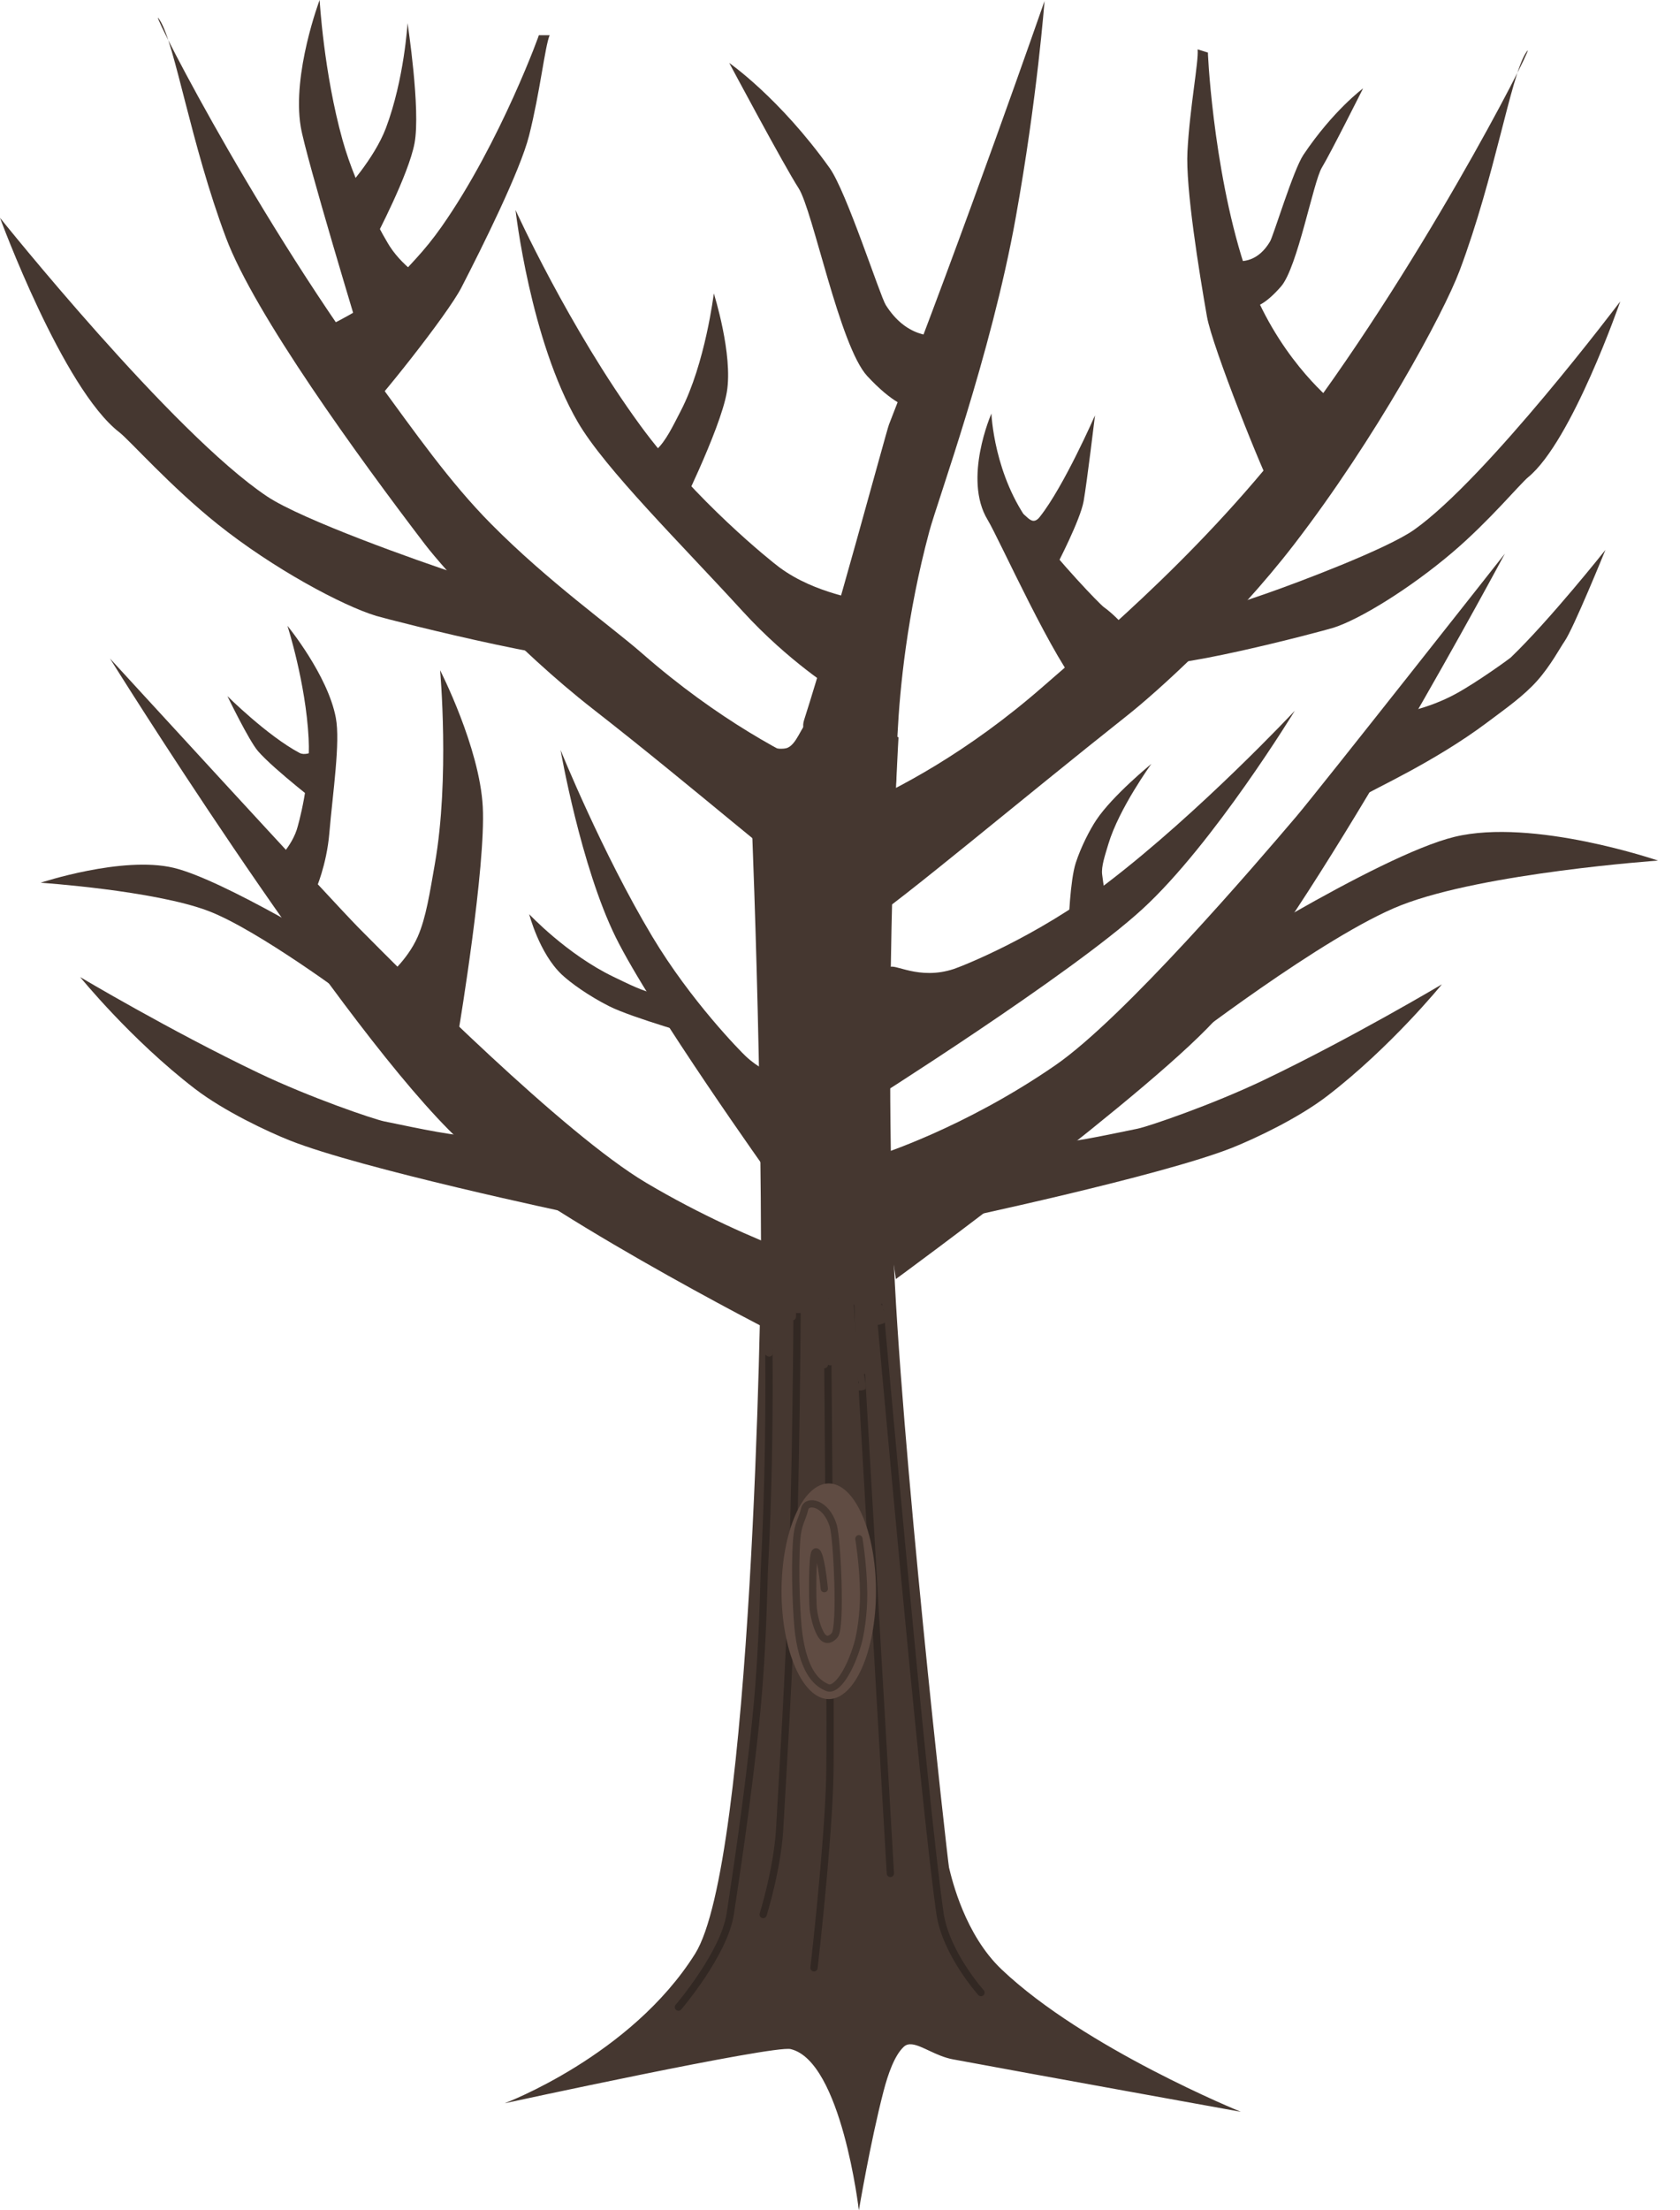 <svg version="1.1" xmlns="http://www.w3.org/2000/svg" xmlns:xlink="http://www.w3.org/1999/xlink" width="231.24" height="304.078" viewBox="0,0,231.24,304.078"><g transform="translate(-122.867,-29.217)"><g data-paper-data="{&quot;isPaintingLayer&quot;:true}" fill-rule="nonzero" stroke-linejoin="miter" stroke-miterlimit="10" stroke-dasharray="" stroke-dashoffset="0" style="mix-blend-mode: normal"><path d="M290.903,168.664c-8.518,10.026 -44.726,36.514 -44.726,36.514l-2.508,-17.012c0,0 11.825,-3.679 24.452,-12.396c9.491,-6.551 27.503,-27.55 33.218,-34.277c2.958,-3.481 28.663,-36.109 28.663,-36.109c0,0 -24.911,46.582 -39.099,63.28z" data-paper-data="{&quot;index&quot;:null}" fill="#453730" stroke="none" stroke-width="0" stroke-linecap="butt"/><path d="M284.959,173.496l1.93,-10.282c0,0 25.603,-16.298 36.172,-18.867c10.822,-2.631 28.019,3.264 28.019,3.264c0,0 -23.974,1.68 -35.364,6.139c-10.592,4.147 -30.757,19.747 -30.757,19.747z" data-paper-data="{&quot;index&quot;:null}" fill="#453730" stroke="none" stroke-width="0" stroke-linecap="butt"/><path d="M266.637,29.361c0,0 -0.979,13.238 -3.973,29.853c-3.406,18.902 -10.733,38.824 -11.889,43.131c-6.116,22.783 -3.967,40.562 -4.698,32.744c-0.24,-2.563 -0.582,5.621 -4.1,4.702c-4.408,-1.152 -0.031,3.228 0.808,-2.254c0.153,-1.001 -6.029,2.373 -3.745,-5.919c0.219,-0.796 -6.642,0.217 -5.49,-3.362c3.993,-12.409 11.312,-39.694 11.678,-40.631c10.441,-26.707 21.409,-58.264 21.409,-58.264z" data-paper-data="{&quot;index&quot;:null}" fill="#453730" stroke="#000000" stroke-width="0" stroke-linecap="butt"/><path d="M192.325,318.57c0,0 17.388,-6.517 26.215,-20.565c7.834,-12.468 9.095,-90.194 9.076,-97.282c-0.096,-36.554 -1.781,-70.273 -1.781,-70.273c0,0 2.99,2.193 5.223,1.705c1.463,-0.32 2.22,-3.36 2.926,-3.444c4.963,-0.594 12.557,1.936 12.557,1.936c0,0 -2.004,33.025 -0.731,70.009c0.888,25.787 7.527,84.835 7.68,85.468c0.41,1.7 2.193,9.244 7.245,14.037c11.451,10.865 32.922,19.58 32.922,19.58c0,0 -29.352,-5.302 -39.644,-7.221c-2.277,-0.425 -4.233,-1.907 -5.615,-2.058c-0.432,-0.047 -0.808,0.036 -1.12,0.323c-1.282,1.18 -2.182,3.75 -2.811,6.175c-1.806,6.963 -3.383,16.335 -3.383,16.335c0,0 -2.386,-20.502 -9.385,-22.179c-2.395,-0.574 -39.374,7.454 -39.374,7.454z" data-paper-data="{&quot;index&quot;:null}" fill="#453730" stroke="#000000" stroke-width="0" stroke-linecap="butt"/><path d="M244.783,71.171c5.322,8.436 14.201,1.846 14.201,1.846l-7.784,11.618c0,0 -2.249,3.542 -8.956,-3.674c-3.816,-4.105 -7.478,-22.793 -9.462,-25.864c-2,-3.095 -9.54,-17.22 -9.54,-17.22c0,0 6.933,4.806 13.821,14.457c2.332,3.268 6.935,17.59 7.721,18.836z" data-paper-data="{&quot;index&quot;:null}" fill="#453730" stroke="none" stroke-width="0" stroke-linecap="butt"/><g data-paper-data="{&quot;index&quot;:null}" fill="#453730" stroke-width="0" stroke-linecap="butt"><path d="M174.507,81.23c5.569,7.601 10.27,14.329 15.948,20.059c7.936,8.009 16.511,14.069 20.817,17.836c20.796,18.192 38.823,20.328 29.67,18.402c-6.761,-1.423 4.29,20.133 -5.52,13.996c-3.933,-2.461 -16.984,-13.881 -30.942,-24.765c-10.567,-8.239 -20.458,-19.17 -23.132,-22.673c-9.125,-11.955 -23.436,-31.656 -27.376,-42.159c-4.866,-12.972 -6.981,-26.517 -9.08,-29.888c-2.521,-4.05 11.919,25.04 29.616,49.192z" data-paper-data="{&quot;index&quot;:null}" stroke="#000000"/><path d="M198.522,34.062c-0.655,1.56 -1.316,7.826 -2.836,13.827c-1.23,4.859 -6.463,15.361 -9.313,20.892c-1.938,3.761 -11.631,15.892 -13.788,17.892c-3.063,2.839 -4.185,-12.466 -6.296,-11.808c-0.443,0.138 3.554,-1.367 7.455,-4.07c2.635,-1.826 5.227,-4.743 6.374,-5.995c1.185,-1.293 2.358,-2.73 3.48,-4.323c8.224,-11.675 13.829,-27.362 13.431,-26.415z" data-paper-data="{&quot;index&quot;:null}" stroke="#000000"/><path d="M159.637,97.516c4.819,3.213 20.697,8.853 26.577,10.776c6.831,2.234 25.404,7.697 21.539,11.462c-2.223,2.165 -31.116,-5.21 -33.098,-5.806c-4.619,-1.391 -14.175,-6.493 -21.843,-12.625c-6.496,-5.194 -12.114,-11.549 -13.517,-12.632c-7.817,-6.03 -16.427,-29.508 -16.427,-29.508c0,0 23.727,29.637 36.77,38.333z" data-paper-data="{&quot;index&quot;:null}" stroke="none"/></g><path d="M303.245,85.73c17.697,-24.152 32.138,-53.242 29.616,-49.192c-2.099,3.371 -4.214,16.916 -9.08,29.888c-2.249,5.994 -11.545,23.079 -22.782,37.676c-8.453,10.981 -19.017,20.41 -22.866,23.457c-14.774,11.701 -31.502,25.774 -35.803,28.464c-9.809,6.137 1.242,-15.418 -5.52,-13.996c-9.153,1.926 8.874,-0.211 29.67,-18.402c7.387,-6.462 23.411,-19.671 36.764,-37.895z" data-paper-data="{&quot;index&quot;:null}" fill="#453730" stroke="#000000" stroke-width="0" stroke-linecap="butt"/><path d="M289.136,36.453c-0.099,-1.023 0.593,15.621 4.976,29.212c0.598,1.855 1.292,3.575 2.039,5.162c4.609,9.784 11.263,14.442 10.215,13.719c-1.82,-1.256 -6.003,16.265 -8.084,12.644c-1.466,-2.551 -8.553,-20.252 -9.286,-24.42c-1.078,-6.128 -2.954,-17.71 -2.685,-22.715c0.332,-6.182 1.563,-12.361 1.4,-14.045z" data-paper-data="{&quot;index&quot;:null}" fill="#453730" stroke="#000000" stroke-width="0" stroke-linecap="butt"/><path d="M317.51,102.099c10.065,-7.127 28.375,-31.417 28.375,-31.417c0,0 -6.644,19.242 -12.677,24.184c-1.083,0.887 -5.419,6.095 -10.431,10.353c-5.917,5.026 -12.777,9.208 -16.342,10.347c-1.529,0.489 -24.34,6.533 -26.056,4.759c-2.983,-3.085 11.35,-7.563 16.621,-9.394c4.538,-1.576 16.79,-6.198 20.509,-8.832z" data-paper-data="{&quot;index&quot;:null}" fill="#453730" stroke="none" stroke-width="0" stroke-linecap="butt"/><path d="M138.006,119.809c0,0 30.654,33.433 34.181,37.001c6.815,6.892 28.296,28.41 39.614,35.123c15.058,8.932 29.16,12.702 29.16,12.702l-10.92,8.252c0,0 -35.25,-17.961 -45.408,-28.235c-16.919,-17.111 -46.627,-64.842 -46.627,-64.842z" data-paper-data="{&quot;index&quot;:null}" fill="#453730" stroke="none" stroke-width="0" stroke-linecap="butt"/><path d="M186.07,170.544c0,0 -11.178,-2.151 -10.086,-6.747c0.038,-0.158 2.882,-2.334 4.371,-5.697c1.16,-2.62 1.683,-6.147 2.369,-10.05c2.067,-11.764 0.719,-26.629 0.719,-26.629c0,0 5.436,10.609 5.873,18.777c0.439,8.206 -3.246,30.347 -3.246,30.347z" data-paper-data="{&quot;index&quot;:null}" fill="#453730" stroke="none" stroke-width="0" stroke-linecap="butt"/><path d="M253.711,197.132c0,0 -3.166,-11.048 3.018,-12.022c0.212,-0.033 4.346,1.615 9.229,1.527c3.804,-0.068 8.386,-1.101 13.511,-2.148c1.448,-0.296 10.213,-3.272 17.332,-6.675c12.125,-5.797 24.531,-13.179 24.531,-13.179c0,0 -6.995,8.616 -15.79,15.364c-4.021,3.086 -9.997,5.889 -13.058,7.108c-9.802,3.904 -38.773,10.024 -38.773,10.024z" data-paper-data="{&quot;index&quot;:null}" fill="#453730" stroke="none" stroke-width="0" stroke-linecap="butt"/><g data-paper-data="{&quot;index&quot;:null}" fill="#453730" stroke="none" stroke-width="0" stroke-linecap="butt"><path d="M237.894,124.247c0,0 -6.467,-3.996 -12.833,-10.967c-8.391,-9.188 -18.924,-19.559 -22.667,-26c-6.551,-11.274 -8.567,-29.169 -8.567,-29.169c0,0 7.314,16.136 17.163,29.619c7.561,10.351 18.054,18.728 19.15,19.537c5.163,3.811 11.278,4.202 11.502,4.943c1.773,5.853 -3.748,12.035 -3.748,12.035z" data-paper-data="{&quot;index&quot;:null}"/><path d="M215.845,100.704c0,0 -8.416,-5.182 -6.877,-7.632c0.053,-0.084 2.601,-0.44 4.266,-1.995c1.298,-1.211 2.232,-3.2 3.351,-5.363c3.37,-6.522 4.534,-16.129 4.534,-16.129c0,0 2.667,8.401 1.79,13.576c-0.881,5.199 -7.064,17.543 -7.064,17.543z" data-paper-data="{&quot;index&quot;:null}"/></g><path d="M228.977,191.123c0,0 -16.527,-23.165 -21.364,-32.975c-4.814,-9.764 -7.587,-25.748 -7.587,-25.748c0,0 5.692,14.094 12.619,25.656c5.318,8.876 12.161,15.806 12.87,16.471c3.339,3.13 6.925,3.128 7.122,3.782c1.554,5.163 -3.659,12.814 -3.659,12.814z" data-paper-data="{&quot;index&quot;:null}" fill="#453730" stroke="none" stroke-width="0" stroke-linecap="butt"/><path d="M206.743,167.659c-2.88,-1.449 -5.383,-3.261 -6.564,-4.379c-3.088,-2.923 -4.471,-8.293 -4.471,-8.293c0,0 5.217,5.553 11.623,8.622c2.125,1.018 3.975,1.979 5.91,2.366c2.484,0.497 4.707,0.863 4.8,0.9c2.709,1.079 1.261,5.021 1.261,5.021c0,0 -9.408,-2.654 -12.558,-4.238z" data-paper-data="{&quot;index&quot;:null}" fill="#453730" stroke="none" stroke-width="0" stroke-linecap="butt"/><path d="M242.035,181.095c0,0 -0.954,-13.321 3.284,-18.77c0.536,-0.69 3.986,1.816 8.862,0.187c1.035,-0.346 11.301,-4.337 21.131,-11.855c12.806,-9.793 25.768,-23.654 25.768,-23.654c0,0 -11.157,18.289 -20.974,27.284c-9.864,9.036 -38.07,26.809 -38.07,26.809z" data-paper-data="{&quot;index&quot;:null}" fill="#453730" stroke="none" stroke-width="0" stroke-linecap="butt"/><path d="M270.943,147.91c0.734,-2.251 1.961,-4.594 2.821,-5.884c2.248,-3.372 7.586,-7.726 7.586,-7.726c0,0 -4.453,6.128 -5.922,11.026c-0.487,1.625 -0.991,3.092 -0.859,4.194c0.17,1.414 0.405,2.625 0.392,2.691c-0.387,1.918 -5.001,4.057 -5.001,4.057c0,0 0.18,-5.896 0.982,-8.359z" data-paper-data="{&quot;index&quot;:null}" fill="#453730" stroke="none" stroke-width="0" stroke-linecap="butt"/><path d="M201.522,196.132c0,0 -28.971,-6.12 -38.773,-10.024c-3.061,-1.219 -9.037,-4.023 -13.058,-7.108c-8.795,-6.748 -15.79,-15.364 -15.79,-15.364c0,0 12.406,7.382 24.531,13.179c7.118,3.403 15.883,6.379 17.332,6.675c5.126,1.046 9.707,2.079 13.511,2.148c4.883,0.088 9.016,-1.56 9.229,-1.527c6.184,0.975 3.018,12.022 3.018,12.022z" data-paper-data="{&quot;index&quot;:null}" fill="#453730" stroke="none" stroke-width="0" stroke-linecap="butt"/><path d="M171.58,166.996c0,0 -13.15,-9.847 -20.058,-12.464c-7.428,-2.814 -23.063,-3.875 -23.063,-3.875c0,0 11.215,-3.72 18.273,-2.06c6.893,1.622 23.59,11.909 23.59,11.909l1.258,6.49z" data-paper-data="{&quot;index&quot;:null}" fill="#453730" stroke="none" stroke-width="0" stroke-linecap="butt"/><path d="M160.261,148.622c-0.166,-0.324 2.474,-2.338 3.444,-5.237c0.206,-0.615 1.947,-6.723 1.64,-12.608c-0.4,-7.666 -2.913,-15.465 -2.913,-15.465c0,0 5.561,6.775 6.661,12.667c0.629,3.366 -0.409,10.172 -0.901,15.912c-0.373,4.355 -1.869,7.717 -1.869,7.717c0,0 -4.75,-0.429 -6.062,-2.987z" data-paper-data="{&quot;index&quot;:null}" fill="#453730" stroke="none" stroke-width="0" stroke-linecap="butt"/><path d="M167.499,140.399c0,0 -6.881,-5.258 -9.123,-7.851c-1.257,-1.454 -4.208,-7.564 -4.208,-7.564c0,0 5.453,5.427 9.919,7.811c1.309,0.699 3.448,-1.302 4.204,-0.747c1.975,1.451 -0.446,3.607 -0.426,3.612c1.587,0.37 -0.366,4.739 -0.366,4.739z" data-paper-data="{&quot;index&quot;:null}" fill="#453730" stroke="none" stroke-width="0" stroke-linecap="butt"/><path d="M271.913,124.444c-3.865,-3.951 -11.476,-21.022 -13.109,-23.718c-3.423,-5.648 0.524,-14.614 0.524,-14.614c0,0 0.321,8.584 5.468,15.34c3.951,5.186 9.433,10.883 10.006,11.289c2.698,1.909 6.051,6.506 6.051,6.506c0,0 -8.178,5.975 -8.939,5.197z" data-paper-data="{&quot;index&quot;:null}" fill="#453730" stroke="none" stroke-width="0" stroke-linecap="butt"/><path d="M268.331,106.951c0,0 -7.662,-4.745 -5.397,-6.992c0.927,-0.921 1.7,2.068 3.042,0.38c3.337,-4.195 7.611,-13.979 7.611,-13.979c0,0 -1.107,9.209 -1.565,11.802c-0.46,2.605 -3.691,8.79 -3.691,8.79z" data-paper-data="{&quot;index&quot;:null}" fill="#453730" stroke="none" stroke-width="0" stroke-linecap="butt"/><path d="M330.797,119.686c5.427,-5.208 13.043,-14.815 13.043,-14.815c0,0 -4.399,10.839 -5.627,12.581c-0.56,0.794 -1.902,3.323 -3.733,5.385c-1.894,2.132 -4.311,3.817 -6.927,5.779c-7.301,5.473 -15.903,9.285 -16.844,9.991c-2.278,1.707 5.704,-11.306 4.776,-11.254c-0.115,0.007 3.757,-0.499 7.779,-2.694c2.989,-1.631 7.397,-4.841 7.534,-4.972z" data-paper-data="{&quot;index&quot;:null}" fill="#453730" stroke="#000000" stroke-width="0" stroke-linecap="butt"/><path d="M164.257,46.638c-1.21,-7.336 2.604,-17.422 2.604,-17.422c0,0 0.567,9.993 3.152,19.262c1.985,7.115 6.061,13.948 6.501,14.628c2.075,3.204 5.442,4.904 5.405,5.336c-0.291,3.409 -9.275,7.693 -9.275,7.693c0,0 -7.696,-25.306 -8.387,-29.497z" data-paper-data="{&quot;index&quot;:null}" fill="#453730" stroke="none" stroke-width="0" stroke-linecap="butt"/><path d="M174.561,61.889c0,0 -5.632,-4.663 -4.334,-6.316c0.017,-0.022 4.149,-4.47 5.757,-8.738c2.536,-6.732 2.977,-14.436 2.977,-14.436c0,0 1.831,11.916 0.962,16.529c-0.818,4.344 -5.362,12.961 -5.362,12.961z" data-paper-data="{&quot;index&quot;:null}" fill="#453730" stroke="none" stroke-width="0" stroke-linecap="butt"/><path d="M297.681,62.437c0.467,-0.788 3.202,-9.848 4.589,-11.915c4.094,-6.105 8.214,-9.145 8.214,-9.145c0,0 -4.482,8.935 -5.67,10.893c-1.179,1.942 -3.356,13.764 -5.623,16.36c-3.987,4.565 -5.323,2.324 -5.323,2.324l-4.626,-7.349c0,0 5.277,4.169 8.44,-1.168z" data-paper-data="{&quot;index&quot;:null}" fill="#453730" stroke="none" stroke-width="0" stroke-linecap="butt"/><path d="M354.106,230.633v0v0z" data-paper-data="{&quot;index&quot;:null}" fill="#604c43" stroke="none" stroke-width="0" stroke-linecap="butt"/><path d="M243.554,219.623l5.25,66" data-paper-data="{&quot;index&quot;:null}" fill="none" stroke="#453730" stroke-width="1" stroke-linecap="round"/><path d="M257.893,303.341c0,0 -4.839,-5.397 -5.642,-10.889c-2.217,-15.151 -8.501,-85.764 -8.501,-85.764" data-paper-data="{&quot;index&quot;:null}" fill="none" stroke="#322823" stroke-width="1" stroke-linecap="round"/><path d="M240.421,200.781l5,86.167" data-paper-data="{&quot;index&quot;:null}" fill="none" stroke="#322823" stroke-width="1" stroke-linecap="round"/><path d="M228.559,206.688c0,0 0.576,18.114 -0.459,37.962c-0.127,2.43 -0.203,10.937 -1.07,19.894c-1.154,11.917 -3.197,24.89 -3.639,27.908c-0.804,5.491 -7.142,12.889 -7.142,12.889" data-paper-data="{&quot;index&quot;:null}" fill="none" stroke="#322823" stroke-width="1" stroke-linecap="round"/><path d="M232.6,204.959c0,0 -0.025,19.535 -0.618,39.138c-0.459,15.156 -1.46,30.354 -1.791,36.594c-0.295,5.56 -2.282,11.913 -2.282,11.913" data-paper-data="{&quot;index&quot;:null}" fill="none" stroke="#322823" stroke-width="1" stroke-linecap="round"/><path d="M236.637,196.603c0.134,14.372 0.575,63.42 0.467,75.864c-0.034,3.926 -0.439,9.505 -0.892,14.611c-0.608,6.856 -1.303,12.859 -1.303,12.859" data-paper-data="{&quot;index&quot;:null}" fill="none" stroke="#322823" stroke-width="1" stroke-linecap="round"/><g data-paper-data="{&quot;index&quot;:null}"><path d="M236.94,233.3c3.59,0 6.5,6.641 6.5,14.833c0,8.192 -2.91,14.833 -6.5,14.833c-3.59,0 -6.5,-6.641 -6.5,-14.833c0,-8.192 2.91,-14.833 6.5,-14.833z" data-paper-data="{&quot;index&quot;:null}" fill="#604c43" stroke="none" stroke-width="0" stroke-linecap="butt"/><path d="M241.088,240.904c0,0 0.616,3.73 0.653,7.479c0.028,2.856 -0.447,5.723 -0.807,6.959c-1.124,3.857 -2.968,6.553 -4.188,6.041c-1.224,-0.513 -3.164,-1.788 -3.937,-7.382c-0.268,-1.942 -0.616,-8.528 -0.284,-12.975c0.167,-2.242 0.704,-2.591 1.112,-4.26c0.298,-1.222 2.926,-0.913 3.921,2.35c0.536,1.758 1.104,13.799 0.223,15.019c-0.144,0.2 -0.87,1.004 -1.575,0.386c-0.614,-0.537 -1.213,-2.355 -1.403,-3.987c-0.106,-0.912 -0.182,-7.335 0.26,-7.77c0.731,-0.719 1.261,5.014 1.261,5.014" data-paper-data="{&quot;index&quot;:null}" fill="none" stroke="#453730" stroke-width="1" stroke-linecap="round"/></g><path d="M228.739,215.847c-0.5,0 -0.5,-0.5 -0.5,-0.5l0.006,-0.68c0.297,-0.892 0.638,-4.027 0.277,-5.492c-0.643,-0.013 -1.227,-0.147 -1.645,-0.599c-4.815,-5.209 -1.308,-6.493 2.32,-6.974l0.842,-0.536c0.743,-1.247 1.607,-2.856 2.76,-3.934c-0.033,-0.089 -0.068,-0.176 -0.105,-0.26c0,0 -0.524,-2.445 1.921,-2.968c1.982,-0.425 2.702,1.102 2.903,1.695l0.421,0.156v-0.307h2.6v0c1.381,0 2.5,1.119 2.5,2.5c0,0.035 -0.001,0.069 -0.002,0.104c0.133,0.056 0.253,0.123 0.361,0.196h0.541c1.381,0 2.5,1.119 2.5,2.5c0,1.381 -1.119,2.5 -2.5,2.5h-0.467c0.108,0.279 0.167,0.583 0.167,0.9c0,0.411 -0.099,0.799 -0.275,1.142c0.071,0.25 0.133,0.496 0.189,0.739c0.181,-0.657 0.389,-1.264 0.511,-1.638l0.196,-0.589c0.063,-0.204 0.253,-0.353 0.478,-0.353c0.225,0 0.415,0.149 0.478,0.353l0.196,0.589l-0.185,0.062c0.401,1.236 0.218,2.601 0.204,3.976l-0.219,0.678c0,0 -0.158,0.474 -0.632,0.316c-0.05,-0.017 -0.093,-0.037 -0.13,-0.06c0.137,0.304 0.301,0.606 0.504,0.908c0,0 0.277,0.416 -0.139,0.693c-0.416,0.277 -0.693,-0.139 -0.693,-0.139c-0.172,-0.261 -0.325,-0.525 -0.462,-0.792c-0.039,0.01 -0.08,0.015 -0.122,0.015c-0.276,0 -0.5,-0.224 -0.5,-0.5v-0.263l-0.347,-0.113c-0.014,-0.028 -0.028,-0.055 -0.041,-0.083c-0.005,0.021 -0.01,0.042 -0.015,0.063c0.001,0.092 0.002,0.183 0.003,0.271l0.186,0.047l-0.197,0.79c-0.051,0.223 -0.25,0.389 -0.488,0.389c-0.084,0 -0.163,-0.021 -0.232,-0.057c0.008,0.534 -0.021,1.102 -0.061,1.661c0.056,0.905 0.022,1.813 0.096,2.787c0.097,0.141 0.097,0.309 0.097,0.309l-0.037,0.296c0.009,0.074 0.019,0.149 0.03,0.224c0.059,0.4 0.597,2.011 -0.001,2.286c-0.156,0.072 -0.294,0.12 -0.417,0.149c-0.065,0.201 -0.253,0.346 -0.476,0.346c-0.276,0 -0.5,-0.224 -0.5,-0.5v-0.6c0,-0.243 -0.001,-0.485 -0.002,-0.729c-0.019,-0.112 -0.019,-0.224 -0.002,-0.339c-0,-0.018 -0,-0.037 -0,-0.055c-0.029,-0.758 -0.036,-1.519 -0.034,-2.28c-0,-0.023 -0.001,-0.047 -0.001,-0.07c-0.1,-0.569 -0.081,-1.22 -0.042,-1.845c-0.028,-1.154 -0.058,-2.312 -0.081,-3.468c-0.062,-0.055 -0.141,-0.125 -0.223,-0.202c-0.044,-0.03 -0.082,-0.068 -0.115,-0.11c-0.035,-0.034 -0.068,-0.069 -0.101,-0.104v0.603c0,0.276 -0.224,0.5 -0.5,0.5c-0.276,0 -0.5,-0.224 -0.5,-0.5v-0.8c0,-0.051 0.001,-0.101 0.001,-0.152c-0.069,-0.13 -0.064,-0.246 -0.003,-0.341c-0.007,-0.423 -0.028,-0.847 -0.058,-1.273l-0.035,-0.005c-0.497,0.389 -1.002,0.751 -1.526,1.077c0.239,0.037 0.422,0.244 0.422,0.494c0,0.267 0,1.133 0,1.4c0,0.788 0.377,4.415 -0.167,5.666c-0.017,0.328 -0.033,0.588 -0.033,0.734v0.8c0,0.276 -0.224,0.5 -0.5,0.5c-0.113,0 -0.216,-0.037 -0.3,-0.1c-0,0.276 -0.224,0.5 -0.5,0.5c-0.276,0 -0.5,-0.224 -0.5,-0.5v-1h0c0.001,-0.409 0.003,-0.81 0.01,-1.205c-0.163,-0.996 -0.255,-2.201 -0.143,-2.996c-0.008,-1.149 0.086,-2.34 0.12,-3.462c-0.494,0.209 -1.01,0.382 -1.556,0.512l0.216,0.072c0.204,0.063 0.353,0.253 0.353,0.478c0,0.276 -0.224,0.5 -0.5,0.5c-0.4,0 -1.4,0 -1.8,0c0,0 -0.041,0 -0.1,-0.012c0,0.104 0,0.208 0,0.312v0.2c0,0 0,0.5 -0.5,0.5c-0.5,0 -0.5,-0.5 -0.5,-0.5c0,-0.41 0,-0.844 0,-1.285c-0.099,-0.004 -0.199,-0.008 -0.3,-0.015c-0.518,-0.031 -1.094,0.036 -1.663,0.085c0.393,1.784 0.153,4.508 -0.243,5.695l0.006,0.52c0,0 0,0.5 -0.5,0.5zM241.6,208.646c0.009,0.022 0.018,0.044 0.027,0.067c-0.016,-0.602 -0.05,-1.235 -0.125,-1.858c0.032,0.596 0.07,1.192 0.098,1.791zM244.374,207.124c-0.093,0.407 -0.187,0.815 -0.291,1.22c0.05,0.173 0.105,0.344 0.166,0.515c0.007,-0.043 0.016,-0.071 0.016,-0.071l0.181,-0.522c-0.003,-0.254 -0.041,-0.672 -0.072,-1.143zM236.839,207.905l0.005,-0.033c0.005,-0.034 0.014,-0.067 0.025,-0.098c-0.01,0.006 -0.02,0.011 -0.03,0.017c0,0.038 0,0.076 0,0.114z" data-paper-data="{&quot;index&quot;:null}" fill="#453730" stroke="none" stroke-width="0.5" stroke-linecap="butt"/><path d="M228.119,215.65c-0.5,0 -0.5,-0.5 -0.5,-0.5c0,-0.167 0,-0.833 0,-1c0,0 0,-0.362 0.308,-0.47c-0.141,-0.148 -0.141,-0.363 -0.141,-0.363v-0.333c0,-1.428 0.408,-3.509 -0.416,-4.723c0,0 -0.277,-0.416 0.139,-0.693c0.416,-0.277 0.693,0.139 0.693,0.139c0.962,1.464 0.584,3.575 0.584,5.277v0.333c0,0 0,0.362 -0.308,0.47c0.141,0.148 0.141,0.363 0.141,0.363c0,0.167 0,0.333 0,0.5v0.5c0,0 0,0.5 -0.5,0.5z" data-paper-data="{&quot;index&quot;:null}" fill="#453730" stroke="none" stroke-width="0.5" stroke-linecap="butt"/><path d="M242.619,210.983c0,-0.101 0.02,-0.181 0.053,-0.246c-0.061,-0.036 -0.119,-0.088 -0.16,-0.163c-0.05,-0.079 -0.078,-0.183 -0.057,-0.319c0.012,-0.137 0.065,-0.231 0.132,-0.296c0.1,-0.108 0.231,-0.137 0.332,-0.141c0.02,-0.002 0.033,-0.002 0.033,-0.002c0.333,0 0.667,0 1,0h0.167c0,0 0.5,0 0.5,0.5c0,0.043 -0.004,0.082 -0.01,0.118c0.108,0.092 0.177,0.229 0.177,0.382c0,0.225 -0.149,0.415 -0.353,0.478l-0.489,0.163l-0.009,-0.028c-0.023,0.016 -0.046,0.031 -0.069,0.047l-0.747,0.006c0,0 -0.5,0 -0.5,-0.5z" data-paper-data="{&quot;index&quot;:null}" fill="#453730" stroke="none" stroke-width="0.5" stroke-linecap="butt"/><path d="M233.452,209.317c0,0.5 -0.5,0.5 -0.5,0.5c-0.167,0 -0.5,0 -0.667,0c0,0 -0.5,0 -0.5,-0.5c0,-0.5 0.5,-0.5 0.5,-0.5c0.167,0 0.333,0 0.5,0h0.167c0,0 0.5,0 0.5,0.5z" data-paper-data="{&quot;index&quot;:null}" fill="#453730" stroke="none" stroke-width="0.5" stroke-linecap="butt"/><path d="M240.505,217.926c0.076,-0.153 0.179,-0.227 0.281,-0.259v-0.017c0,-0.276 0.224,-0.5 0.5,-0.5c0.276,0 0.5,0.224 0.5,0.5v0.505c0.002,0.345 0.387,1.948 0.239,2.12c-0.32,0.372 -1.745,0.208 -2.239,0.208c0,0 -0.5,0 -0.5,-0.5c0,-0.5 0.5,-0.5 0.5,-0.5c0.223,0 1.003,-0.145 1.308,0.038c-0.085,-0.252 -0.191,-0.633 -0.254,-0.953l-0.11,0.029c0,0 -0.447,-0.224 -0.224,-0.671z" data-paper-data="{&quot;index&quot;:null}" fill="#453730" stroke="none" stroke-width="0.5" stroke-linecap="butt"/><path d="M244.119,209.15c0,0.276 -0.224,0.5 -0.5,0.5c-0.276,0 -0.5,-0.224 -0.5,-0.5c0,-0.111 0,-0.722 0,-0.833c0,-0.102 0,-0.204 0,-0.306c-0.064,-0.209 -0.057,-0.424 0,-0.615c0,-0.193 0,-0.386 0,-0.579c0,0 0,-0.5 0.5,-0.5c0.467,0 0.498,0.436 0.5,0.494c0.015,0.006 0.031,0.013 0.046,0.021c0.007,-0.002 0.015,-0.003 0.023,-0.005c0.49,-0.098 0.588,0.392 0.588,0.392l0.165,0.823c0.008,0.035 0.012,0.071 0.012,0.108c0,0.276 -0.224,0.5 -0.5,0.5c-0.128,0 -0.245,-0.048 -0.333,-0.127z" data-paper-data="{&quot;index&quot;:null}" fill="#453730" stroke="none" stroke-width="0.5" stroke-linecap="butt"/></g></g></svg>
